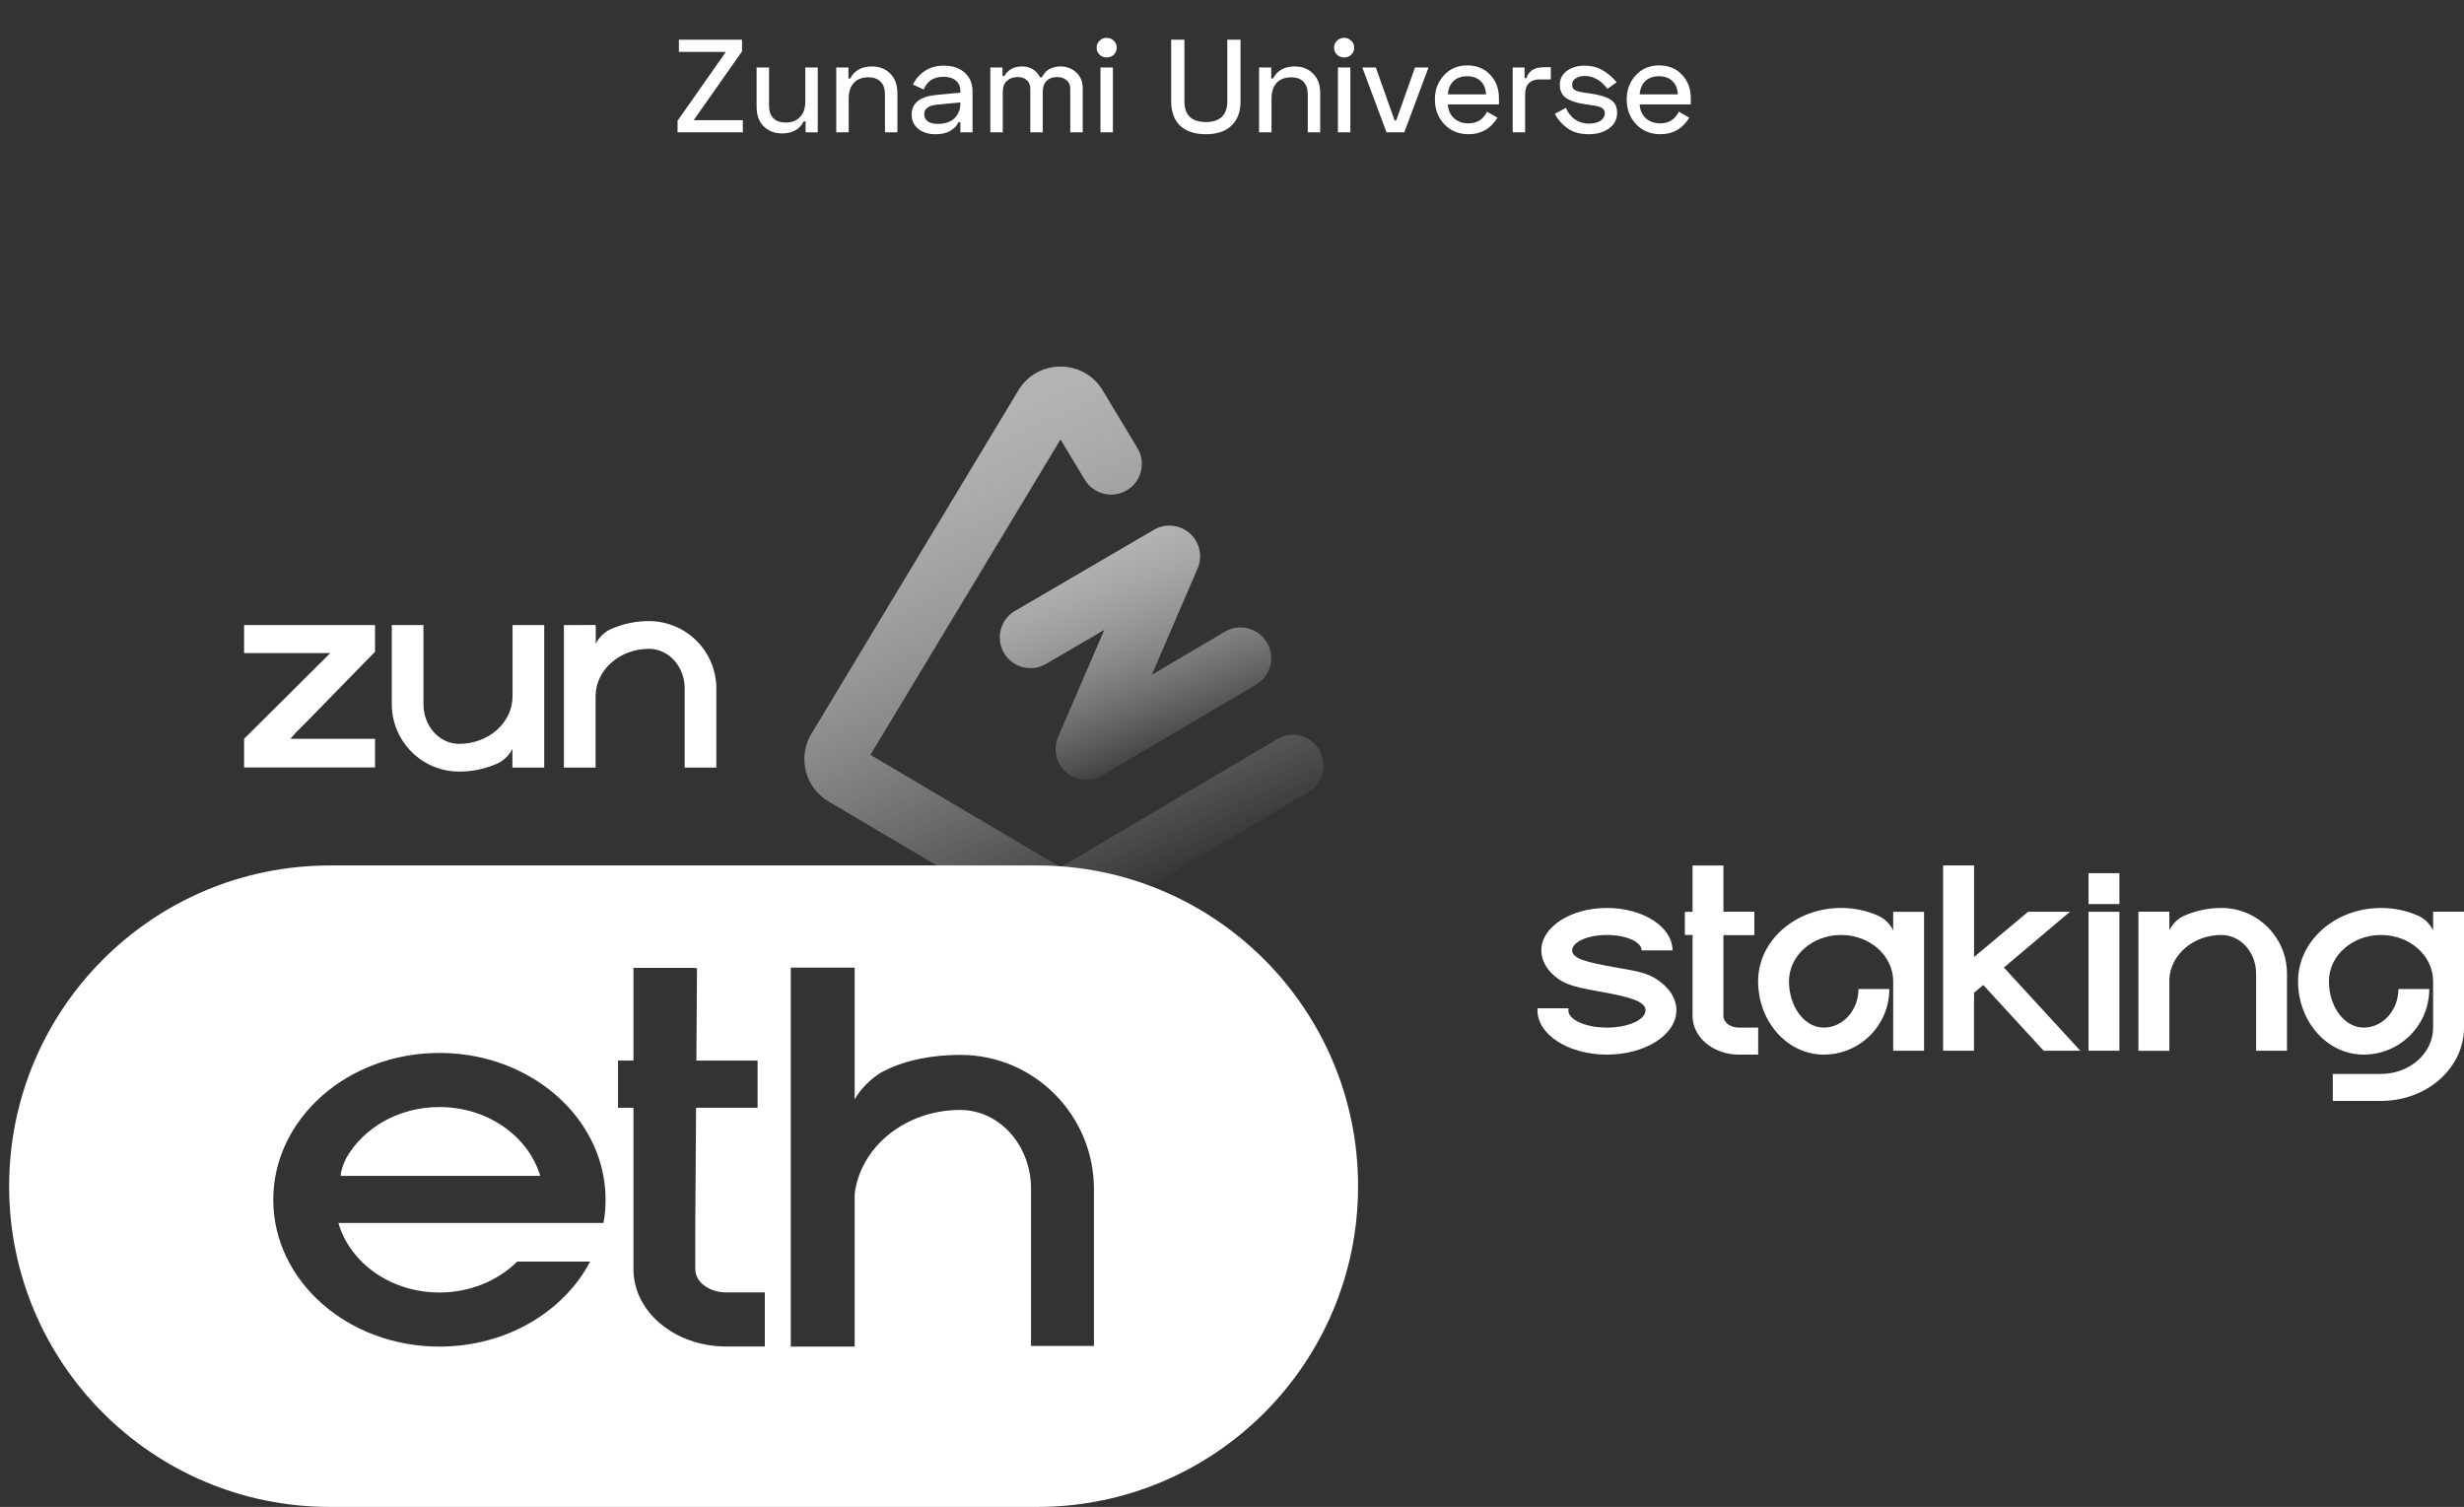 <svg width="242" height="148" viewBox="0 0 242 148" fill="none" xmlns="http://www.w3.org/2000/svg">
<rect x="0" y="0" width="242" height="148" fill="#333333" stroke="none"/>
<path d="M66.676 3.9H72.877V5.044L68.132 11.804H72.955V13H66.546V11.856L71.291 5.096H66.676V3.9ZM80.316 13H79.12V11.921H78.938C78.539 12.71 77.824 13.104 76.793 13.104C76.082 13.104 75.488 12.874 75.011 12.415C74.543 11.956 74.309 11.306 74.309 10.465V6.63H75.531V10.361C75.531 10.907 75.67 11.323 75.948 11.609C76.234 11.895 76.641 12.038 77.169 12.038C77.767 12.038 78.236 11.856 78.573 11.492C78.92 11.128 79.094 10.617 79.094 9.958V6.63H80.316V13ZM82.132 6.63H83.328V7.709H83.51C83.908 6.92 84.623 6.526 85.655 6.526C86.365 6.526 86.955 6.756 87.423 7.215C87.899 7.674 88.138 8.324 88.138 9.165V13H86.916V9.269C86.916 8.723 86.773 8.307 86.487 8.021C86.209 7.735 85.806 7.592 85.278 7.592C84.68 7.592 84.207 7.774 83.861 8.138C83.523 8.502 83.354 9.013 83.354 9.672V13H82.132V6.63ZM89.668 8.307C89.919 7.77 90.3 7.328 90.812 6.981C91.332 6.626 91.96 6.448 92.697 6.448C93.555 6.448 94.24 6.678 94.751 7.137C95.262 7.596 95.518 8.212 95.518 8.983V13H94.322V11.999H94.14C93.984 12.337 93.719 12.619 93.347 12.844C92.974 13.069 92.489 13.182 91.891 13.182C91.18 13.182 90.608 13.004 90.175 12.649C89.75 12.294 89.538 11.83 89.538 11.258C89.538 10.123 90.348 9.477 91.969 9.321L94.322 9.1V8.931C94.322 8.498 94.174 8.16 93.88 7.917C93.594 7.666 93.191 7.54 92.671 7.54C91.709 7.54 91.059 7.956 90.721 8.788L89.668 8.307ZM90.773 11.206C90.773 11.509 90.89 11.748 91.124 11.921C91.358 12.086 91.683 12.168 92.099 12.168C92.818 12.168 93.368 11.982 93.75 11.609C94.131 11.228 94.322 10.747 94.322 10.166V10.062L92.099 10.27C91.215 10.348 90.773 10.66 90.773 11.206ZM97.264 6.63H98.46V7.462H98.642C99.015 6.838 99.596 6.526 100.384 6.526C101.182 6.526 101.771 6.881 102.152 7.592H102.334C102.681 6.881 103.296 6.526 104.18 6.526C104.77 6.526 105.277 6.721 105.701 7.111C106.126 7.501 106.338 8.012 106.338 8.645V13H105.116V8.723C105.116 8.359 104.995 8.077 104.752 7.878C104.51 7.67 104.193 7.566 103.803 7.566C103.387 7.566 103.049 7.692 102.789 7.943C102.538 8.194 102.412 8.554 102.412 9.022V13H101.19V8.723C101.19 8.359 101.078 8.077 100.852 7.878C100.627 7.67 100.324 7.566 99.942 7.566C99.518 7.566 99.167 7.692 98.889 7.943C98.621 8.194 98.487 8.554 98.487 9.022V13H97.264V6.63ZM107.99 5.369C107.799 5.178 107.704 4.949 107.704 4.68C107.704 4.411 107.799 4.186 107.99 4.004C108.181 3.813 108.415 3.718 108.692 3.718C108.969 3.718 109.203 3.813 109.394 4.004C109.585 4.186 109.68 4.411 109.68 4.68C109.68 4.949 109.585 5.178 109.394 5.369C109.203 5.551 108.969 5.642 108.692 5.642C108.415 5.642 108.181 5.551 107.99 5.369ZM109.303 6.63V13H108.081V6.63H109.303ZM115.025 3.9H116.325V9.932C116.325 11.301 117.027 11.986 118.431 11.986C119.835 11.986 120.537 11.301 120.537 9.932V3.9H121.837V9.932C121.837 10.981 121.538 11.787 120.94 12.35C120.351 12.905 119.515 13.182 118.431 13.182C117.348 13.182 116.507 12.905 115.909 12.35C115.32 11.787 115.025 10.981 115.025 9.932V3.9ZM123.658 6.63H124.854V7.709H125.036C125.435 6.92 126.15 6.526 127.181 6.526C127.892 6.526 128.481 6.756 128.949 7.215C129.426 7.674 129.664 8.324 129.664 9.165V13H128.442V9.269C128.442 8.723 128.299 8.307 128.013 8.021C127.736 7.735 127.333 7.592 126.804 7.592C126.206 7.592 125.734 7.774 125.387 8.138C125.049 8.502 124.88 9.013 124.88 9.672V13H123.658V6.63ZM131.311 5.369C131.121 5.178 131.025 4.949 131.025 4.68C131.025 4.411 131.121 4.186 131.311 4.004C131.502 3.813 131.736 3.718 132.013 3.718C132.291 3.718 132.525 3.813 132.715 4.004C132.906 4.186 133.001 4.411 133.001 4.68C133.001 4.949 132.906 5.178 132.715 5.369C132.525 5.551 132.291 5.642 132.013 5.642C131.736 5.642 131.502 5.551 131.311 5.369ZM132.624 6.63V13H131.402V6.63H132.624ZM133.799 6.63H135.125L136.971 11.83H137.127L138.973 6.63H140.299L137.92 13H136.178L133.799 6.63ZM140.927 9.763C140.927 8.818 141.226 8.025 141.824 7.384C142.422 6.743 143.18 6.422 144.099 6.422C145.026 6.422 145.776 6.725 146.348 7.332C146.928 7.939 147.219 8.71 147.219 9.646V10.257H142.201C142.235 10.829 142.439 11.284 142.812 11.622C143.184 11.951 143.657 12.116 144.229 12.116C145.061 12.116 145.667 11.735 146.049 10.972L147.076 11.557C146.408 12.64 145.468 13.182 144.255 13.182C143.275 13.182 142.474 12.857 141.85 12.207C141.234 11.548 140.927 10.734 140.927 9.763ZM142.201 9.269H145.945C145.927 8.723 145.754 8.29 145.425 7.969C145.095 7.648 144.653 7.488 144.099 7.488C143.544 7.488 143.098 7.644 142.76 7.956C142.43 8.268 142.244 8.706 142.201 9.269ZM149.736 6.63V7.67H149.918C150.152 6.959 150.707 6.604 151.582 6.604H152.31V7.8H151.192C150.733 7.8 150.382 7.93 150.139 8.19C149.905 8.441 149.788 8.805 149.788 9.282V13H148.566V6.63H149.736ZM153.197 8.333C153.197 7.752 153.431 7.293 153.899 6.955C154.367 6.617 154.943 6.448 155.628 6.448C156.261 6.448 156.815 6.578 157.292 6.838C157.777 7.089 158.276 7.501 158.787 8.073L157.877 8.723C157.227 7.882 156.486 7.462 155.654 7.462C155.29 7.462 154.991 7.54 154.757 7.696C154.523 7.843 154.406 8.051 154.406 8.32C154.406 8.467 154.436 8.589 154.497 8.684C154.558 8.779 154.666 8.857 154.822 8.918C154.987 8.97 155.112 9.009 155.199 9.035C155.294 9.052 155.468 9.078 155.719 9.113L156.252 9.191C157.093 9.312 157.73 9.507 158.163 9.776C158.605 10.036 158.826 10.469 158.826 11.076C158.826 11.709 158.562 12.22 158.033 12.61C157.513 12.991 156.841 13.182 156.018 13.182C155.195 13.182 154.51 12.991 153.964 12.61C153.418 12.22 152.998 11.743 152.703 11.18L153.795 10.595C153.994 11.08 154.293 11.462 154.692 11.739C155.091 12.008 155.546 12.142 156.057 12.142C156.516 12.142 156.889 12.051 157.175 11.869C157.47 11.678 157.617 11.427 157.617 11.115C157.617 11.046 157.608 10.981 157.591 10.92C157.574 10.859 157.543 10.807 157.5 10.764C157.457 10.712 157.418 10.669 157.383 10.634C157.348 10.599 157.292 10.569 157.214 10.543C157.136 10.508 157.071 10.482 157.019 10.465C156.976 10.448 156.902 10.43 156.798 10.413C156.694 10.387 156.62 10.37 156.577 10.361C156.534 10.352 156.451 10.344 156.33 10.335C156.217 10.318 156.144 10.305 156.109 10.296L155.576 10.218C154.805 10.105 154.215 9.906 153.808 9.62C153.401 9.334 153.197 8.905 153.197 8.333ZM159.766 9.763C159.766 8.818 160.065 8.025 160.663 7.384C161.261 6.743 162.02 6.422 162.938 6.422C163.866 6.422 164.615 6.725 165.187 7.332C165.768 7.939 166.058 8.71 166.058 9.646V10.257H161.04C161.075 10.829 161.279 11.284 161.651 11.622C162.024 11.951 162.496 12.116 163.068 12.116C163.9 12.116 164.507 11.735 164.888 10.972L165.915 11.557C165.248 12.64 164.308 13.182 163.094 13.182C162.115 13.182 161.313 12.857 160.689 12.207C160.074 11.548 159.766 10.734 159.766 9.763ZM161.04 9.269H164.784C164.767 8.723 164.594 8.29 164.264 7.969C163.935 7.648 163.493 7.488 162.938 7.488C162.384 7.488 161.937 7.644 161.599 7.956C161.27 8.268 161.084 8.706 161.04 9.269Z" fill="white"/>
<path d="M104.159 91.402C103.308 91.402 102.458 91.178 101.7 90.73L81.375 78.716C80.257 78.055 79.467 76.997 79.149 75.738C78.831 74.479 79.025 73.173 79.695 72.061L100.019 38.338C100.902 36.874 102.449 36 104.159 36H104.16C105.869 36 107.416 36.875 108.298 38.339L111.712 44.003C112.572 45.43 112.112 47.284 110.685 48.145C109.259 49.004 107.405 48.545 106.544 47.118L104.159 43.16L85.489 74.138L104.159 85.174L125.447 72.59C126.882 71.742 128.732 72.218 129.58 73.652C130.428 75.086 129.952 76.936 128.518 77.784L106.618 90.729C105.859 91.177 105.009 91.402 104.159 91.402Z" fill="url(#paint0_linear_1_9583)"/>
<path d="M106.695 76.591C105.978 76.591 105.265 76.336 104.7 75.838C103.721 74.975 103.407 73.58 103.924 72.381L108.453 61.868L102.731 65.209C101.293 66.049 99.445 65.564 98.604 64.125C97.764 62.686 98.249 60.839 99.688 59.999L113.331 52.032C114.456 51.375 115.876 51.515 116.852 52.379C117.828 53.242 118.139 54.635 117.623 55.831L113.123 66.279L120.302 62.042C121.735 61.196 123.586 61.672 124.434 63.108C125.28 64.543 124.803 66.392 123.368 67.239L108.228 76.173C107.752 76.454 107.222 76.591 106.695 76.591Z" fill="url(#paint1_linear_1_9583)"/>
<path d="M63.777 61C62.485 60.992 61.205 61.255 60.021 61.774C59.361 62.069 58.826 62.586 58.509 63.236V61.387H57.047V61.389H55.384V75.39H58.495V68.39C58.495 65.812 60.846 63.723 63.745 63.723C65.678 63.723 67.245 65.464 67.245 67.612V75.39H70.356V67.632C70.359 65.882 69.668 64.201 68.436 62.958C67.203 61.715 65.528 61.011 63.777 61Z" fill="white"/>
<path d="M50.34 61.389V68.39C50.34 70.967 47.989 73.057 45.09 73.057C43.157 73.057 41.59 71.315 41.59 69.167V61.389H38.479V69.147C38.476 70.898 39.167 72.578 40.399 73.821C41.632 75.064 43.307 75.768 45.057 75.779C46.35 75.787 47.63 75.524 48.814 75.005C49.474 74.71 50.01 74.192 50.327 73.542V75.39H53.451V61.389H50.34Z" fill="white"/>
<path d="M23.974 62.898V64.141H32.44L23.974 72.559V75.373H36.834V72.559H36.06V72.559H28.523L28.986 72.026C29.016 71.995 29.046 71.962 29.075 71.929L30.035 70.973L36.834 64.011V61.391H23.974V62.898Z" fill="white"/>
<path fill-rule="evenodd" clip-rule="evenodd" d="M32.398 85C15.001 85 0.897 99.103 0.897 116.5C0.897 133.897 15.001 148 32.398 148H101.883C119.28 148 133.383 133.897 133.383 116.5C133.383 99.103 119.28 85 101.883 85H32.398ZM68.286 120.338V124.654C68.286 125.911 69.647 126.931 71.322 126.931H75.117V132.244H71.322C66.293 132.244 62.215 128.846 62.215 124.654V108.796H60.698V108.717H60.697V104.164H60.698V104.161H62.215V95.057H68.286V95.087H68.455L68.394 104.161H74.407V108.796H68.363L68.286 120.338ZM94.371 103.604C91.688 103.595 89.045 104.073 86.909 105.142C86.026 105.533 84.628 106.702 83.941 107.982V95.034H77.666V132.253H83.941V117.259C84.514 112.621 88.937 109.012 94.306 109.012C98.147 109.012 101.26 112.472 101.26 116.739V132.192H107.441V116.78C107.441 109.544 101.606 103.628 94.371 103.604ZM26.839 117.833C26.839 109.869 34.145 103.412 43.159 103.412C51.293 103.412 58.039 108.672 59.273 115.556C59.407 116.297 59.476 117.058 59.476 117.833C59.476 118.609 59.407 119.37 59.273 120.11H33.233C34.372 124.039 38.384 126.941 43.159 126.941C46.192 126.941 48.919 125.769 50.795 123.905H57.962C55.369 128.836 49.716 132.254 43.159 132.254C34.145 132.254 26.839 125.798 26.839 117.833ZM53.061 115.488C51.895 111.594 47.903 108.725 43.159 108.725C39.148 108.725 35.679 110.774 33.995 113.758C33.712 114.334 33.464 115.017 33.464 115.488H53.061Z" fill="white"/>
<path d="M162.626 96.123C161.393 95.342 159.718 95.238 157.823 94.859C155.975 94.49 154.411 94.18 154.411 93.343C154.411 92.506 155.939 91.827 157.823 91.827C159.707 91.827 161.234 92.506 161.234 93.343H164.266C164.266 91.04 161.382 89.173 157.823 89.173C154.264 89.173 151.379 91.04 151.379 93.343C151.379 94.41 152 95.385 153.019 96.123C154.199 96.976 155.95 97.138 157.823 97.513C159.718 97.891 161.613 98.276 161.613 99.218C161.613 100.159 159.916 100.924 157.823 100.924C155.729 100.924 154.032 100.159 154.032 99.218C154.032 99.154 154.04 99.091 154.056 99.028H151.007C151.002 99.091 151 99.154 151 99.218C151 101.625 154.054 103.577 157.823 103.577C161.591 103.577 164.645 101.625 164.645 99.218C164.645 98.007 163.873 96.912 162.626 96.123Z" fill="white"/>
<path d="M169.265 99.786V94.8H169.266V91.843H172.299V89.541H169.266V86.137H169.265V85.004H166.233V89.552H165.475V91.827H166.233V99.786C166.233 101.88 168.27 103.577 170.782 103.577H172.677V100.924H170.782C169.945 100.924 169.265 100.414 169.265 99.786Z" fill="white"/>
<path d="M185.938 89.563H185.938V91.38C185.622 90.723 185.079 90.201 184.409 89.91C183.327 89.439 182.109 89.173 180.821 89.173C176.321 89.173 172.672 92.398 172.672 96.375C172.672 100.353 175.557 103.577 179.116 103.577C182.674 103.577 185.559 100.692 185.559 97.133H182.527C182.527 99.227 181 100.924 179.116 100.924C177.232 100.924 175.704 98.887 175.704 96.375C175.704 93.863 177.996 91.827 180.821 91.827C183.641 91.827 185.929 93.856 185.938 96.361V98.226H185.938V103.198H188.971V89.552H185.938V89.563Z" fill="white"/>
<path d="M203.296 89.549H199.184L198.775 89.894L193.881 93.993V85.002H193.873V85H190.841V103.194H193.873V98.226H193.881V97.498L194.781 96.738L200.712 103.194H204.315L196.811 95.024L203.296 89.549Z" fill="white"/>
<path d="M208.157 89.549H205.124V103.194H208.157V89.549Z" fill="white"/>
<path d="M208.157 85.758H205.124V88.79H208.157V85.758Z" fill="white"/>
<path d="M218.203 89.173C216.887 89.169 215.643 89.442 214.542 89.928C213.894 90.214 213.373 90.727 213.063 91.362V89.541H210.03V89.552H210.022V103.198H210.03V103.202H213.063V96.111C213.217 93.722 215.446 91.827 218.171 91.827C220.055 91.827 221.582 93.524 221.582 95.617V103.198H224.615V95.637C224.615 92.088 221.752 89.186 218.203 89.173Z" fill="white"/>
<path d="M238.967 89.541V91.379C238.651 90.722 238.108 90.201 237.439 89.91C236.356 89.439 235.139 89.174 233.85 89.174C229.35 89.174 225.702 92.398 225.702 96.375C225.702 100.353 228.586 103.577 232.145 103.577C235.704 103.577 238.589 100.692 238.589 97.133H235.556C235.556 99.227 234.029 100.924 232.145 100.924C230.261 100.924 228.734 98.887 228.734 96.375C228.734 93.864 231.025 91.827 233.85 91.827C236.65 91.827 238.924 93.825 238.967 96.304V100.474H238.968V100.924C238.968 103.435 236.676 105.472 233.851 105.472H229.113V108.125H233.851C238.351 108.125 242 104.901 242 100.924V89.541H238.967Z" fill="white"/>
<defs>
<linearGradient id="paint0_linear_1_9583" x1="101.096" y1="39.59" x2="120.982" y2="84.334" gradientUnits="userSpaceOnUse">
<stop stop-color="#B3B3B3"/>
<stop offset="1" stop-color="white" stop-opacity="0"/>
</linearGradient>
<linearGradient id="paint1_linear_1_9583" x1="109.743" y1="53.239" x2="117.812" y2="74.297" gradientUnits="userSpaceOnUse">
<stop stop-color="#B3B3B3"/>
<stop offset="1" stop-color="white" stop-opacity="0"/>
</linearGradient>
</defs>
</svg>

